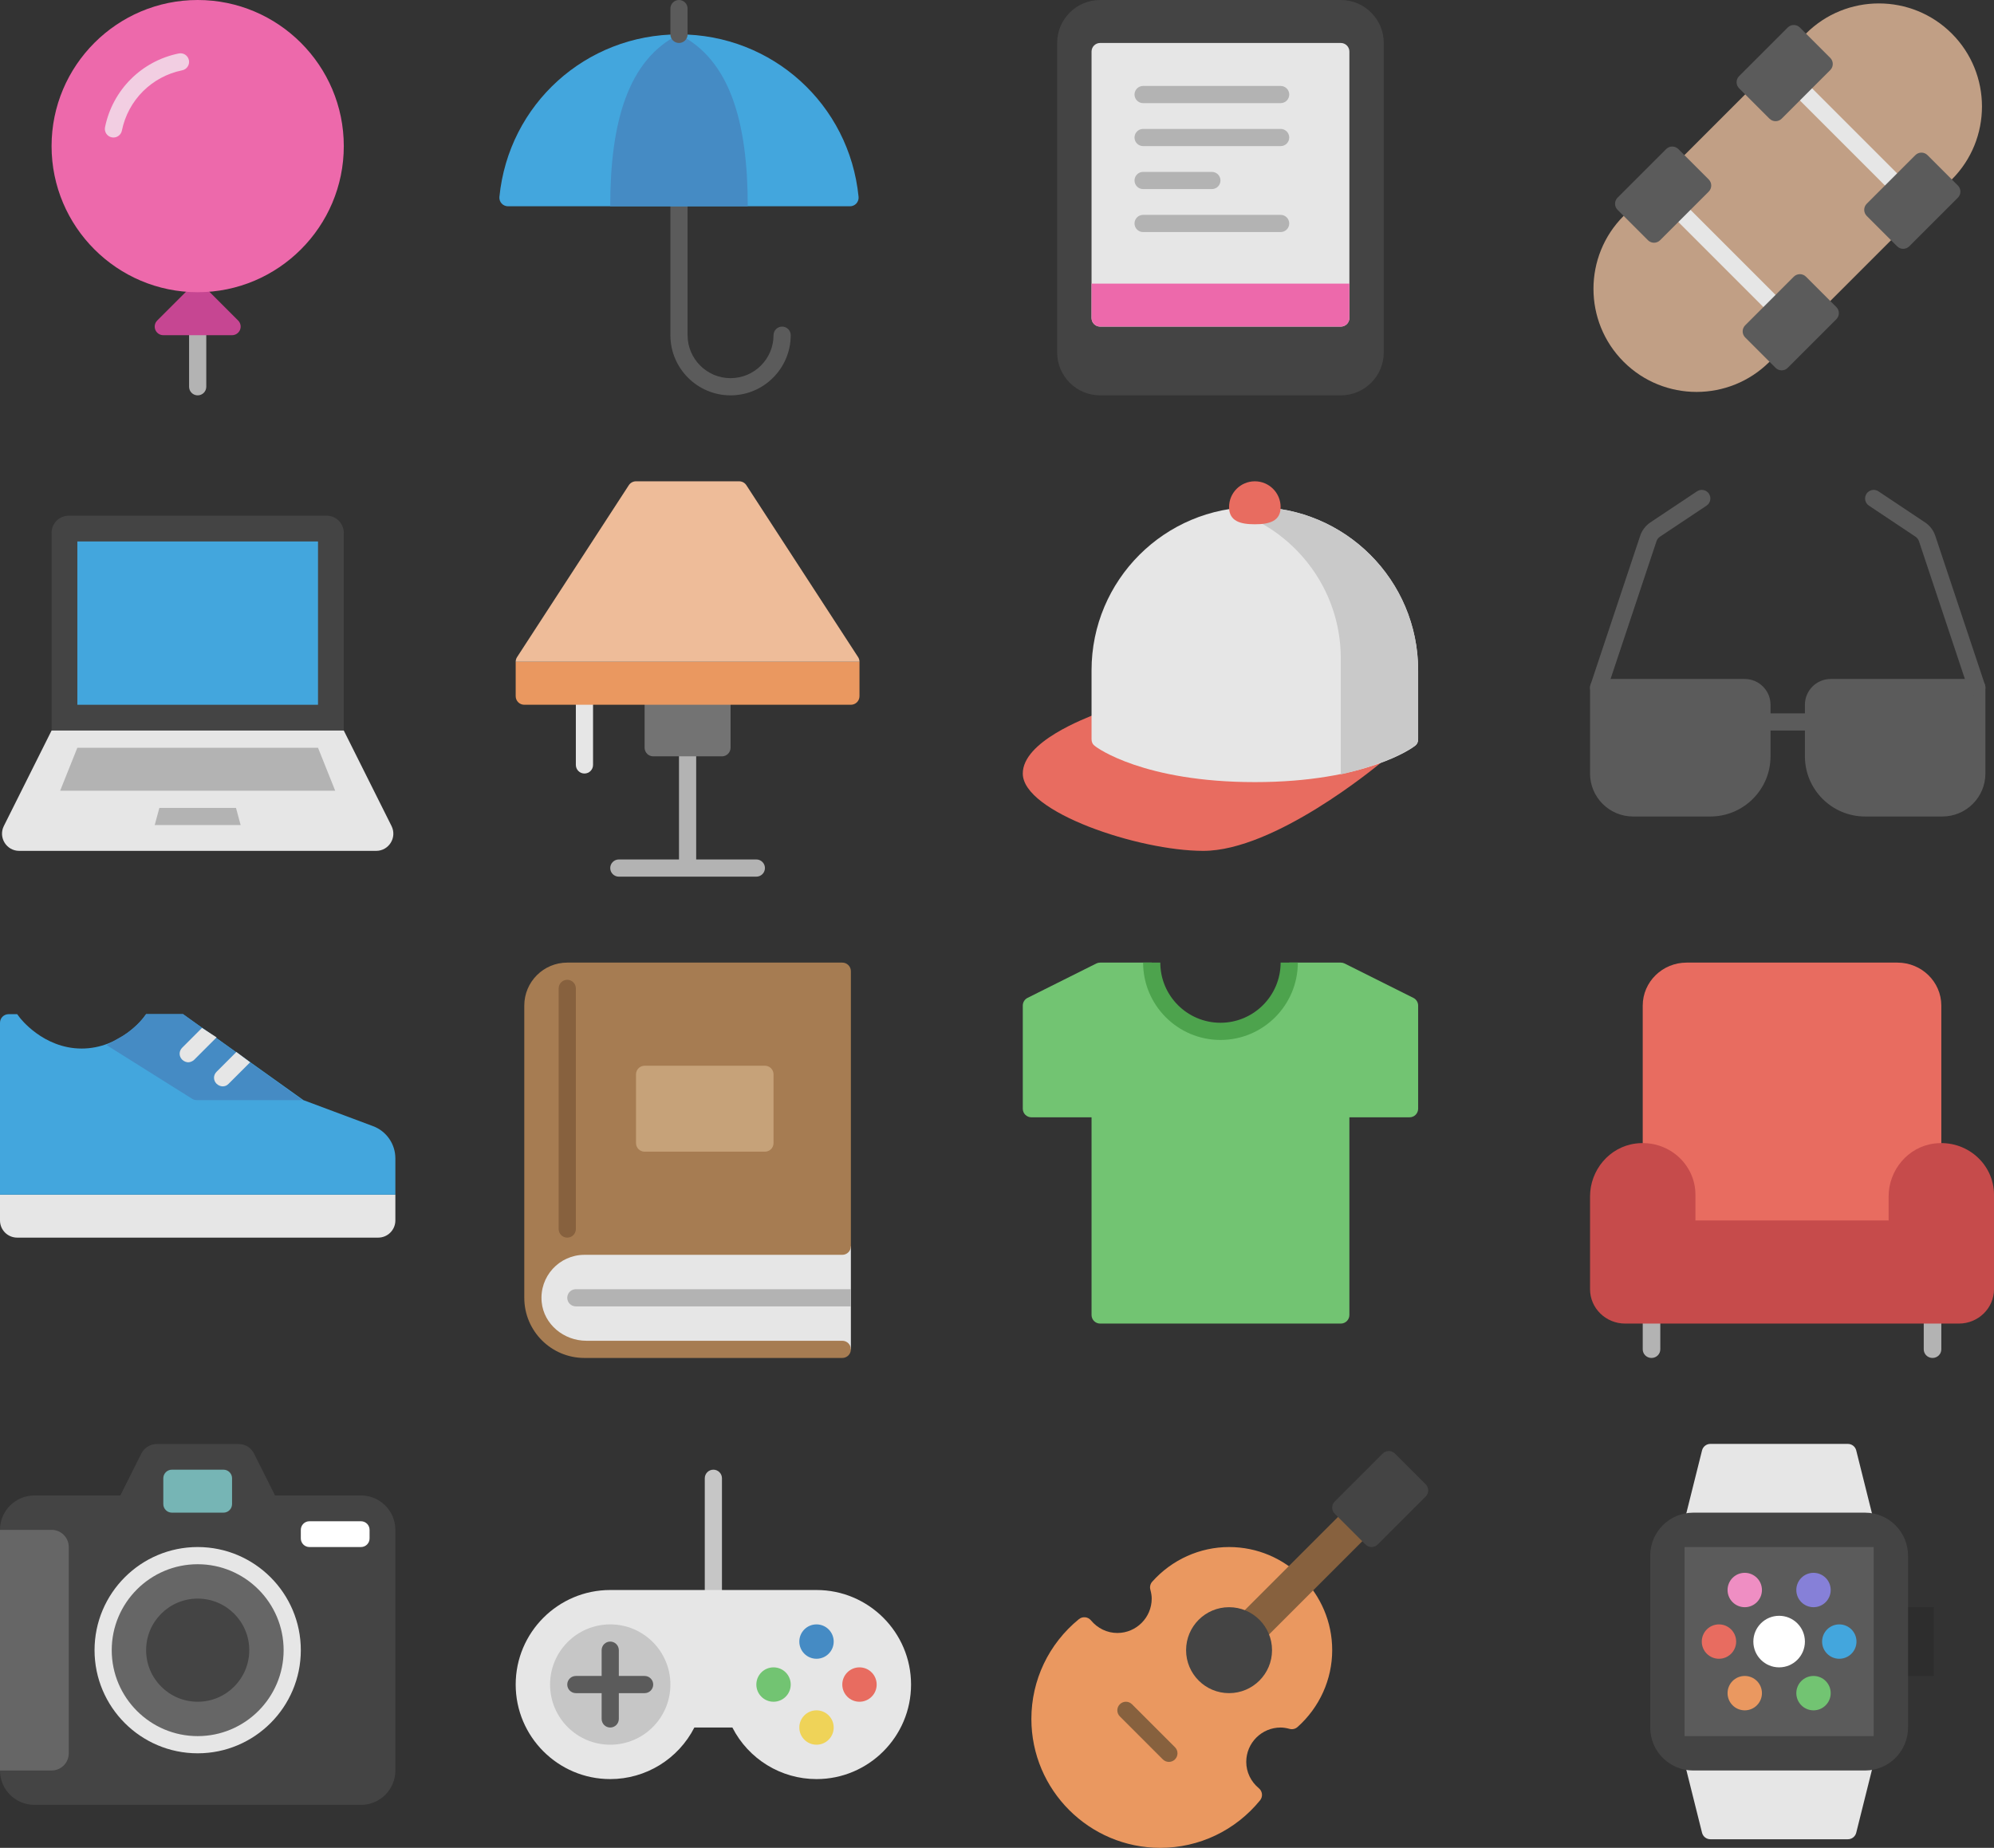 <?xml version="1.0" encoding="UTF-8" standalone="no"?>
<svg width="232px" height="215px" viewBox="0 0 232 215" version="1.1" xmlns="http://www.w3.org/2000/svg" xmlns:xlink="http://www.w3.org/1999/xlink">
    <rect x="0" y="0" width="232" height="215" fill="#333333" stroke="none"/>
    <!-- Generator: Sketch 3.6.1 (26313) - http://www.bohemiancoding.com/sketch -->
    <title>sellmore</title>
    <desc>Created with Sketch.</desc>
    <defs></defs>
    <g id="Page-1" stroke="none" stroke-width="1" fill="none" fill-rule="evenodd">
        <g id="sellmore">
            <g id="Page-1">
                <g id="sellmore">
                    <g id="watch" transform="translate(192, 168)">
                        <rect id="Rectangle-path" fill="#2D2D2D" x="29" y="19" width="4" height="8"></rect>
                        <path d="M4.757,9.97 C5.293,10.104 5.836,9.779 5.97,9.243 L6.031,9 L23.969,9 L24.03,9.243 C24.144,9.697 24.551,10.001 24.999,10 C25.08,10 25.161,9.991 25.243,9.97 C25.778,9.836 26.104,9.294 25.97,8.757 L23.97,0.757 C23.859,0.313 23.459,0 23,0 L7,0 C6.541,0 6.141,0.313 6.03,0.757 L4.03,8.757 C3.896,9.294 4.222,9.836 4.757,9.97 L4.757,9.97 L4.757,9.97 Z" id="Shape" fill="#E6E6E6"></path>
                        <path d="M25.243,36.03 C24.71,35.896 24.164,36.222 24.03,36.757 L23.969,37 L6.031,37 L5.97,36.757 C5.836,36.222 5.293,35.896 4.757,36.03 C4.222,36.164 3.896,36.707 4.03,37.243 L6.03,45.243 C6.141,45.688 6.541,46 7,46 L23,46 C23.459,46 23.859,45.688 23.97,45.243 L25.97,37.243 C26.104,36.707 25.778,36.164 25.243,36.03 L25.243,36.03 L25.243,36.03 Z" id="Shape" fill="#E6E6E6"></path>
                        <path d="M25,8 L5,8 C2.243,8 0,10.243 0,13 L0,33 C0,35.757 2.243,38 5,38 L25,38 C27.757,38 30,35.757 30,33 L30,13 C30,10.243 27.757,8 25,8 L25,8 L25,8 Z" id="Shape" fill="#444444"></path>
                        <rect id="Rectangle-path" fill="#5B5B5B" x="4" y="12" width="22" height="22"></rect>
                        <circle id="Oval" fill="#FFFFFF" cx="15" cy="23" r="3"></circle>
                        <circle id="Oval" fill="#E86C60" cx="8" cy="23" r="2"></circle>
                        <circle id="Oval" fill="#EF8EC3" cx="11" cy="17" r="2"></circle>
                        <circle id="Oval" fill="#8680D8" cx="19" cy="17" r="2"></circle>
                        <circle id="Oval" fill="#EA9860" cx="11" cy="29" r="2"></circle>
                        <circle id="Oval" fill="#72C472" cx="19" cy="29" r="2"></circle>
                        <circle id="Oval" fill="#43A6DD" cx="22" cy="23" r="2"></circle>
                    </g>
                    <g id="guitar" transform="translate(120, 168)">
                        <path d="M15,47 C6.729,47 0,40.271 0,32 C0,27.49 2.015,23.259 5.528,20.392 C5.955,20.044 6.581,20.107 6.931,20.53 C7.703,21.464 8.822,22 10,22 C12.206,22 14,20.206 14,18 C14,17.688 13.949,17.358 13.842,16.959 C13.753,16.633 13.835,16.285 14.06,16.033 C16.343,13.47 19.602,12 23,12 C29.617,12 35,17.383 35,24 C35,27.399 33.53,30.657 30.968,32.939 C30.716,33.164 30.366,33.246 30.042,33.158 C29.642,33.05 29.311,33 29,33 C26.794,33 25,34.794 25,37 C25,38.179 25.536,39.297 26.47,40.068 C26.894,40.418 26.955,41.045 26.607,41.472 C23.741,44.985 19.51,47 15,47 L15,47 L15,47 Z" id="Shape" fill="#EA9860"></path>
                        <rect id="Rectangle-path" fill="#87613E" transform="translate(31, 16) rotate(45) translate(-31, -16) " x="29" y="4.686" width="4" height="22.628"></rect>
                        <circle id="Oval" fill="#444444" cx="23" cy="24" r="5"></circle>
                        <path d="M38.879,11.707 L35.293,8.121 C34.902,7.731 34.902,7.098 35.293,6.707 L40.879,1.121 C41.269,0.731 41.902,0.731 42.293,1.121 L45.879,4.707 C46.269,5.098 46.269,5.731 45.879,6.121 L40.293,11.707 C39.902,12.098 39.269,12.098 38.879,11.707 L38.879,11.707 L38.879,11.707 Z" id="Shape" fill="#444444"></path>
                        <path d="M16,37 C15.744,37 15.488,36.902 15.293,36.707 L10.293,31.707 C9.902,31.316 9.902,30.684 10.293,30.293 C10.684,29.902 11.316,29.902 11.707,30.293 L16.707,35.293 C17.098,35.684 17.098,36.316 16.707,36.707 C16.512,36.902 16.256,37 16,37 L16,37 L16,37 Z" id="Shape" fill="#87613E"></path>
                    </g>
                    <g id="controller" transform="translate(60, 171)">
                        <path d="M23,16 C22.448,16 22,15.552 22,15 L22,1 C22,0.448 22.448,0 23,0 C23.552,0 24,0.448 24,1 L24,15 C24,15.552 23.552,16 23,16 L23,16 L23,16 Z" id="Shape" fill="#C6C6C6"></path>
                        <path d="M35,36 C30.857,36 27.085,33.666 25.212,30 L20.788,30 C18.915,33.666 15.143,36 11,36 C4.935,36 0,31.065 0,25 C0,18.935 4.935,14 11,14 L35,14 C41.065,14 46,18.935 46,25 C46,31.065 41.065,36 35,36 L35,36 L35,36 Z" id="Shape" fill="#E6E6E6"></path>
                        <circle id="Oval" fill="#C6C6C6" cx="11" cy="25" r="7"></circle>
                        <path d="M15,24 L12,24 L12,21 C12,20.448 11.552,20 11,20 C10.448,20 10,20.448 10,21 L10,24 L7,24 C6.448,24 6,24.448 6,25 C6,25.552 6.448,26 7,26 L10,26 L10,29 C10,29.552 10.448,30 11,30 C11.552,30 12,29.552 12,29 L12,26 L15,26 C15.552,26 16,25.552 16,25 C16,24.448 15.552,24 15,24 L15,24 L15,24 Z" id="Shape" fill="#5B5B5B"></path>
                        <circle id="Oval" fill="#72C472" cx="30" cy="25" r="2"></circle>
                        <circle id="Oval" fill="#E86C60" cx="40" cy="25" r="2"></circle>
                        <circle id="Oval" fill="#458BC4" cx="35" cy="20" r="2"></circle>
                        <circle id="Oval" fill="#EFD358" cx="35" cy="30" r="2"></circle>
                    </g>
                    <g id="camera" transform="translate(0, 168)">
                        <path d="M42,6 L32,6 L29.553,1.118 C29.214,0.441 28.522,0.014 27.765,0.014 L18.235,0.014 C17.478,0.014 16.786,0.441 16.447,1.118 L14,6 L4,6 C1.791,6 0,7.791 0,10 L0,38 C0,40.209 1.791,42 4,42 L42,42 C44.209,42 46,40.209 46,38 L46,10 C46,7.791 44.209,6 42,6 L42,6 L42,6 Z" id="Shape" fill="#444444"></path>
                        <path d="M6,38 L0,38 L0,10 L6,10 C7.105,10 8,10.895 8,12 L8,36 C8,37.105 7.105,38 6,38 L6,38 L6,38 Z" id="Shape" fill="#666666"></path>
                        <circle id="Oval" fill="#666666" cx="23" cy="24" r="11"></circle>
                        <path d="M23,36 C16.383,36 11,30.617 11,24 C11,17.383 16.383,12 23,12 C29.617,12 35,17.383 35,24 C35,30.617 29.617,36 23,36 L23,36 L23,36 Z M23,14 C17.486,14 13,18.486 13,24 C13,29.514 17.486,34 23,34 C28.514,34 33,29.514 33,24 C33,18.486 28.514,14 23,14 L23,14 L23,14 Z" id="Shape" fill="#E6E6E6"></path>
                        <circle id="Oval" fill="#444444" cx="23" cy="24" r="6"></circle>
                        <path d="M26,8 L20,8 C19.448,8 19,7.552 19,7 L19,4 C19,3.448 19.448,3 20,3 L26,3 C26.552,3 27,3.448 27,4 L27,7 C27,7.552 26.552,8 26,8 L26,8 L26,8 Z" id="Shape" fill="#76B5B5"></path>
                        <path d="M42,12 L36,12 C35.448,12 35,11.552 35,11 L35,10 C35,9.448 35.448,9 36,9 L42,9 C42.552,9 43,9.448 43,10 L43,11 C43,11.552 42.552,12 42,12 L42,12 L42,12 Z" id="Shape" fill="#FFFFFF"></path>
                    </g>
                    <g id="chair" transform="translate(185, 112)">
                        <path d="M7.152,46 C6.588,46 6.13,45.552 6.13,45 L6.13,41 C6.13,40.448 6.588,40 7.152,40 C7.716,40 8.174,40.448 8.174,41 L8.174,45 C8.174,45.552 7.716,46 7.152,46 L7.152,46 L7.152,46 Z" id="Shape" fill="#B3B3B3"></path>
                        <path d="M39.848,46 C39.284,46 38.826,45.552 38.826,45 L38.826,41 C38.826,40.448 39.284,40 39.848,40 C40.412,40 40.87,40.448 40.87,41 L40.87,45 C40.87,45.552 40.412,46 39.848,46 L39.848,46 L39.848,46 Z" id="Shape" fill="#B3B3B3"></path>
                        <path d="M39.848,32 L7.152,32 C6.588,32 6.13,31.552 6.13,31 L6.13,5 C6.13,2.243 8.422,0 11.239,0 L35.761,0 C38.578,0 40.87,2.243 40.87,5 L40.87,31 C40.87,31.552 40.412,32 39.848,32 L39.848,32 L39.848,32 Z" id="Shape" fill="#E86C60"></path>
                        <path d="M42.913,42 L4.087,42 C1.83,42 0,40.209 0,38 L0,27.209 C0,24.16 2.234,21.439 5.324,21.051 C9.063,20.581 12.261,23.432 12.261,27 L12.261,30 L34.739,30 L34.739,27.209 C34.739,24.16 36.973,21.439 40.063,21.051 C43.802,20.581 47,23.432 47,27 L47,38 C47,40.209 45.17,42 42.913,42 L42.913,42 L42.913,42 Z" id="Shape" fill="#C64B4B"></path>
                    </g>
                    <g id="shirt" transform="translate(119, 112)">
                        <path d="M45.447,4.105 L37.447,0.105 C37.309,0.036 37.156,0 37.001,0 L31,0 C31,4.418 27.418,8 23,8 C18.582,8 15,4.418 15,0 L8.999,0 C8.844,0 8.691,0.036 8.552,0.105 L0.552,4.105 C0.214,4.275 0,4.621 0,5 L0,17 C0,17.552 0.448,18 1,18 L8,18 L8,41 C8,41.552 8.448,42 9,42 L37,42 C37.552,42 38,41.552 38,41 L38,18 L45,18 C45.552,18 46,17.552 46,17 L46,5 C46,4.621 45.786,4.275 45.447,4.105 L45.447,4.105 L45.447,4.105 Z" id="Shape" fill="#72C472"></path>
                        <path d="M23,9 C18.038,9 14,4.963 14,0 L16,0 C16,3.859 19.14,7 23,7 C26.86,7 30,3.859 30,0 L32,0 C32,4.963 27.962,9 23,9 L23,9 L23,9 Z" id="Shape" fill="#4DA34D"></path>
                    </g>
                    <g id="book" transform="translate(61, 112)">
                        <path d="M7,45 C3.691,45 1,42.309 1,39 C1,35.691 3.691,33 7,33 L38,33 L38,45 L7,45 L7,45 L7,45 Z" id="Shape" fill="#E6E6E6"></path>
                        <path d="M37,0 L5,0 C2.239,0 0,2.239 0,5 L0,39 C0,42.866 3.134,46 7,46 L37,46 C37.553,46 38,45.552 38,45 C38,44.448 37.553,44 37,44 L7.223,44 C4.613,44 2.278,42.097 2.024,39.5 C1.733,36.52 4.078,34 7,34 L37,34 C37.552,34 38,33.552 38,33 L38,1 C38,0.448 37.552,0 37,0 L37,0 L37,0 Z" id="Shape" fill="#A67C52"></path>
                        <path d="M38,40 L6,40 C5.447,40 5,39.552 5,39 C5,38.448 5.447,38 6,38 L38,38 L38,40 L38,40 L38,40 Z" id="Shape" fill="#B3B3B3"></path>
                        <path d="M5,32 C4.447,32 4,31.552 4,31 L4,3 C4,2.448 4.447,2 5,2 C5.553,2 6,2.448 6,3 L6,31 C6,31.552 5.553,32 5,32 L5,32 L5,32 Z" id="Shape" fill="#87613E"></path>
                        <path d="M28,22 L14,22 C13.447,22 13,21.552 13,21 L13,13 C13,12.448 13.447,12 14,12 L28,12 C28.553,12 29,12.448 29,13 L29,21 C29,21.552 28.553,22 28,22 L28,22 L28,22 Z" id="Shape" fill="#C6A279"></path>
                    </g>
                    <g id="shoe" transform="translate(0, 118)">
                        <path d="M0,21 L0,24 C0,25.105 0.895,26 2,26 L44,26 C45.105,26 46,25.105 46,24 L46,21 L0,21 L0,21 L0,21 Z" id="Shape" fill="#E6E6E6"></path>
                        <path d="M43.401,13.028 L35.3,10 L21.3,0 L17,0 L16.7,0.4 C16.7,0.4 14,4 9.5,4 C5,4 2.3,0.4 2.3,0.4 L2,0 L1,0 C0.448,0 0,0.448 0,1 L0,21 L46,21 L46,16.775 C46,15.106 44.964,13.613 43.401,13.028 L43.401,13.028 L43.401,13.028 Z" id="Shape" fill="#43A6DD"></path>
                        <path d="M21.3,0 L17,0 L16.7,0.4 C16.7,0.4 15.7,1.8 13.8,2.8 L12.4,3.6 L22.356,9.847 C22.516,9.947 22.7,10 22.888,10 L35.2,10 L21.3,0 L21.3,0 L21.3,0 Z" id="Shape" fill="#458BC4"></path>
                        <path d="M23.5,1.6 L21.2,3.9 C20.8,4.3 20.8,4.9 21.2,5.3 C21.4,5.5 21.7,5.6 21.9,5.6 C22.1,5.6 22.4,5.5 22.6,5.3 L25.2,2.7 L23.5,1.6 L23.5,1.6 L23.5,1.6 Z" id="Shape" fill="#E6E6E6"></path>
                        <path d="M25.9,8.4 C26.2,8.4 26.4,8.3 26.6,8.1 L29.1,5.6 L27.5,4.4 L25.2,6.7 C24.8,7.1 24.8,7.7 25.2,8.1 C25.4,8.3 25.7,8.4 25.9,8.4 L25.9,8.4 L25.9,8.4 Z" id="Shape" fill="#E6E6E6"></path>
                    </g>
                    <g id="glasses" transform="translate(185, 56)">
                        <path d="M1,34 C1,36.209 2.791,38 5,38 L14,38 C17.314,38 20,35.314 20,32 L20,26 C20,24.895 19.105,24 18,24 L1,24 L1,34 L1,34 L1,34 Z" id="Shape" fill="#B3B3B3"></path>
                        <path d="M14,39 L5,39 C2.243,39 0,36.757 0,34 L0,24 C0,23.448 0.448,23 1,23 L18,23 C19.654,23 21,24.346 21,26 L21,32 C21,35.86 17.86,39 14,39 L14,39 L14,39 Z" id="Shape" fill="#5B5B5B"></path>
                        <path d="M45,34 C45,36.209 43.209,38 41,38 L32,38 C28.686,38 26,35.314 26,32 L26,26 C26,24.895 26.895,24 28,24 L45,24 L45,34 L45,34 L45,34 Z" id="Shape" fill="#B3B3B3"></path>
                        <path d="M41,39 L32,39 C28.14,39 25,35.86 25,32 L25,26 C25,24.346 26.346,23 28,23 L45,23 C45.552,23 46,23.448 46,24 L46,34 C46,36.757 43.757,39 41,39 L41,39 L41,39 Z" id="Shape" fill="#5B5B5B"></path>
                        <path d="M1,25 C0.896,25 0.789,24.983 0.684,24.948 C0.16,24.773 -0.123,24.207 0.052,23.683 L5.835,6.334 C6.045,5.705 6.464,5.155 7.016,4.787 L12.446,1.167 C12.905,0.859 13.526,0.984 13.833,1.444 C14.139,1.903 14.015,2.525 13.556,2.831 L8.127,6.45 C7.943,6.573 7.803,6.756 7.733,6.966 L1.949,24.316 C1.809,24.735 1.419,25 1,25 L1,25 L1,25 Z" id="Shape" fill="#5B5B5B"></path>
                        <path d="M45,25 C44.581,25 44.191,24.735 44.051,24.316 L38.268,6.967 C38.198,6.757 38.058,6.573 37.874,6.45 L32.445,2.831 C31.986,2.525 31.862,1.904 32.168,1.444 C32.475,0.984 33.095,0.859 33.555,1.167 L38.984,4.786 C39.536,5.155 39.956,5.704 40.166,6.333 L45.949,23.682 C46.124,24.206 45.841,24.772 45.317,24.947 C45.211,24.984 45.104,25 45,25 L45,25 L45,25 Z" id="Shape" fill="#5B5B5B"></path>
                        <path d="M26,29 L20,29 C19.448,29 19,28.552 19,28 C19,27.448 19.448,27 20,27 L26,27 C26.552,27 27,27.448 27,28 C27,28.552 26.552,29 26,29 L26,29 L26,29 Z" id="Shape" fill="#5B5B5B"></path>
                    </g>
                    <g id="hat" transform="translate(119, 56)">
                        <path d="M41.8,31.4 C41.4,31 40.8,30.9 40.4,31.3 C40.4,31.3 40.1,31.5 39.7,31.9 L10,28.1 L10,27.6 C9.8,27.1 9.2,26.8 8.7,27 C7.2,27.6 0,30.3 0,34 C0,38.5 13.5,43 21,43 C29.3,43 41.1,33.2 41.6,32.8 C42.1,32.4 42.1,31.8 41.8,31.4 L41.8,31.4 L41.8,31.4 Z" id="Shape" fill="#E86C60"></path>
                        <path d="M27,3 C16.5,3 8,11.5 8,22 L8,30 C8,30.3 8.1,30.6 8.4,30.8 C8.6,31 14.1,35 27,35 C39.9,35 45.4,31 45.6,30.8 C45.9,30.6 46,30.3 46,30 L46,22 C46,11.5 37.5,3 27,3 L27,3 L27,3 Z" id="Shape" fill="#E6E6E6"></path>
                        <path d="M45.6,30.8 C45.9,30.6 46,30.3 46,30 L46,22 C46,11.5 37.5,3 27,3 C26,3 25,3.1 24,3.3 C31.5,5.5 37,12.4 37,20.6 L37,34.1 C42.8,32.8 45.4,30.9 45.6,30.8 L45.6,30.8 L45.6,30.8 Z" id="Shape" fill="#C9C9C9"></path>
                        <path d="M27,0 C28.657,0 30,1.343 30,3 C30,4.657 28.657,5 27,5 C25.343,5 24,4.657 24,3 C24,1.343 25.343,0 27,0 L27,0 L27,0 Z" id="Shape" fill="#E86C60"></path>
                    </g>
                    <g id="lamp" transform="translate(60, 56)">
                        <path d="M28,44 L21,44 L21,31 C21,30.448 20.553,30 20,30 C19.447,30 19,30.448 19,31 L19,44 L12,44 C11.447,44 11,44.448 11,45 C11,45.552 11.447,46 12,46 L20,46 L28,46 C28.553,46 29,45.552 29,45 C29,44.448 28.553,44 28,44 L28,44 L28,44 Z" id="Shape" fill="#B3B3B3"></path>
                        <path d="M24,32 L16,32 C15.447,32 15,31.552 15,31 L15,25 C15,24.448 15.447,24 16,24 L24,24 C24.553,24 25,24.448 25,25 L25,31 C25,31.552 24.553,32 24,32 L24,32 L24,32 Z" id="Shape" fill="#737373"></path>
                        <path d="M8,34 C7.447,34 7,33.552 7,33 L7,25 C7,24.448 7.447,24 8,24 C8.553,24 9,24.448 9,25 L9,33 C9,33.552 8.553,34 8,34 L8,34 L8,34 Z" id="Shape" fill="#E6E6E6"></path>
                        <path d="M0,25 C0,25.552 0.447,26 1,26 L39,26 C39.553,26 40,25.552 40,25 L40,21 L0,21 L0,25 L0,25 L0,25 Z" id="Shape" fill="#EA9860"></path>
                        <path d="M26.839,0.455 C26.654,0.171 26.339,0 26,0 L14,0 C13.661,0 13.346,0.171 13.161,0.455 L0.161,20.455 C0.056,20.617 0,20.807 0,21 L40,21 C40,20.807 39.944,20.617 39.839,20.455 L26.839,0.455 L26.839,0.455 L26.839,0.455 Z" id="Shape" fill="#EEBC99"></path>
                    </g>
                    <g id="laptop" transform="translate(0, 60)">
                        <path d="M40,25 L40,2 C40,0.896 39.104,0 38,0 L8,0 C6.896,0 6,0.896 6,2 L6,25 L40,25 L40,25 L40,25 Z" id="Shape" fill="#444444"></path>
                        <path d="M40,25 L6,25 L0.447,36.106 C-0.218,37.436 0.75,39 2.236,39 L43.764,39 C45.25,39 46.218,37.436 45.553,36.106 L40,25 L40,25 L40,25 Z" id="Shape" fill="#E6E6E6"></path>
                        <rect id="Rectangle-path" fill="#43A6DD" x="9" y="3" width="28" height="19"></rect>
                        <path d="M39,32 L7,32 L9,27 L37,27 L39,32 L39,32 Z" id="Shape" fill="#B3B3B3"></path>
                        <path d="M28,36 L18,36 L18.542,34 L27.458,34 L28,36 L28,36 Z" id="Shape" fill="#B3B3B3"></path>
                    </g>
                    <g id="skateboard" transform="translate(185, 0)">
                        <path d="M12.394,45.601 C9.32,45.601 6.248,44.432 3.908,42.092 C-0.771,37.413 -0.771,29.8 3.908,25.121 L25.121,3.908 C29.801,-0.771 37.412,-0.771 42.092,3.908 C46.77,8.587 46.77,16.2 42.092,20.879 L20.879,42.092 C18.539,44.432 15.467,45.601 12.394,45.601 L12.394,45.601 Z" id="Shape" fill="#C19F85"></path>
                        <path d="M35.728,22.586 C35.472,22.586 35.216,22.488 35.021,22.293 L23.707,10.979 C23.316,10.589 23.316,9.956 23.707,9.565 C24.098,9.175 24.73,9.175 25.121,9.565 L36.435,20.879 C36.825,21.27 36.825,21.902 36.435,22.293 C36.239,22.488 35.983,22.586 35.728,22.586 L35.728,22.586 Z" id="Shape" fill="#E6E6E6"></path>
                        <path d="M21.586,36.728 C21.33,36.728 21.074,36.63 20.879,36.435 L9.565,25.121 C9.175,24.73 9.175,24.098 9.565,23.707 C9.956,23.316 10.589,23.316 10.979,23.707 L22.293,35.021 C22.684,35.411 22.684,36.044 22.293,36.435 C22.098,36.63 21.842,36.728 21.586,36.728 L21.586,36.728 Z" id="Shape" fill="#E6E6E6"></path>
                        <path d="M21.586,14.101 C21.33,14.101 21.074,14.003 20.879,13.808 L17.343,10.272 C17.155,10.085 17.05,9.831 17.05,9.565 C17.05,9.3 17.155,9.046 17.343,8.858 L23,3.201 C23.391,2.811 24.023,2.811 24.414,3.201 L27.949,6.736 C28.34,7.127 28.34,7.76 27.949,8.15 L22.293,13.808 C22.098,14.003 21.842,14.101 21.586,14.101 L21.586,14.101 Z" id="Shape" fill="#5B5B5B"></path>
                        <path d="M36.435,28.95 L36.435,28.95 C36.169,28.95 35.915,28.845 35.728,28.657 L32.192,25.121 C31.802,24.73 31.802,24.098 32.192,23.707 L37.85,18.051 C38.24,17.66 38.873,17.66 39.264,18.051 L42.799,21.586 C43.189,21.977 43.189,22.609 42.799,23 L37.142,28.657 C36.954,28.845 36.7,28.95 36.435,28.95 L36.435,28.95 Z" id="Shape" fill="#5B5B5B"></path>
                        <path d="M7.443,28.242 C7.187,28.242 6.932,28.145 6.736,27.949 L3.201,24.414 C2.811,24.023 2.811,23.391 3.201,23 L8.858,17.343 C9.046,17.155 9.3,17.05 9.565,17.05 L9.565,17.05 C9.831,17.05 10.085,17.155 10.272,17.343 L13.808,20.879 C14.198,21.27 14.198,21.902 13.808,22.293 L8.15,27.949 C7.955,28.145 7.699,28.242 7.443,28.242 L7.443,28.242 Z" id="Shape" fill="#5B5B5B"></path>
                        <path d="M22.293,43.092 C22.037,43.092 21.781,42.994 21.586,42.799 L18.051,39.264 C17.66,38.873 17.66,38.24 18.051,37.85 L23.707,32.192 C24.098,31.802 24.73,31.802 25.121,32.192 L28.657,35.728 C28.845,35.915 28.95,36.169 28.95,36.435 C28.95,36.7 28.845,36.954 28.657,37.142 L23,42.799 C22.805,42.994 22.549,43.092 22.293,43.092 L22.293,43.092 Z" id="Shape" fill="#5B5B5B"></path>
                    </g>
                    <g id="tablet" transform="translate(123, 0)">
                        <path d="M33,0 L5,0 C2.239,0 0,2.239 0,5 L0,41 C0,43.761 2.239,46 5,46 L33,46 C35.761,46 38,43.761 38,41 L38,5 C38,2.239 35.761,0 33,0 L33,0 Z" id="Shape" fill="#444444"></path>
                        <path d="M33,38 L5,38 C4.448,38 4,37.552 4,37 L4,6 C4,5.448 4.448,5 5,5 L33,5 C33.552,5 34,5.448 34,6 L34,37 C34,37.552 33.552,38 33,38 L33,38 Z" id="Shape" fill="#E6E6E6"></path>
                        <path d="M26.001,12 L10,12 C9.447,12 9,11.552 9,11 C9,10.448 9.447,10 10,10 L26.001,10 C26.554,10 27.001,10.448 27.001,11 C27.001,11.552 26.554,12 26.001,12 L26.001,12 Z" id="Shape" fill="#B3B3B3"></path>
                        <path d="M26.001,27 L10,27 C9.447,27 9,26.552 9,26 C9,25.448 9.447,25 10,25 L26.001,25 C26.554,25 27.001,25.448 27.001,26 C27.001,26.552 26.554,27 26.001,27 L26.001,27 Z" id="Shape" fill="#B3B3B3"></path>
                        <path d="M26.001,17 L10,17 C9.447,17 9,16.552 9,16 C9,15.448 9.447,15 10,15 L26.001,15 C26.554,15 27.001,15.448 27.001,16 C27.001,16.552 26.554,17 26.001,17 L26.001,17 Z" id="Shape" fill="#B3B3B3"></path>
                        <path d="M18,22 L10,22 C9.447,22 9,21.552 9,21 C9,20.448 9.447,20 10,20 L18,20 C18.553,20 19,20.448 19,21 C19,21.552 18.553,22 18,22 L18,22 Z" id="Shape" fill="#B3B3B3"></path>
                        <path d="M33,38 L5,38 C4.448,38 4,37.552 4,37 L4,33 L34,33 L34,37 C34,37.552 33.552,38 33,38 L33,38 Z" id="Shape" fill="#ED69AB"></path>
                    </g>
                    <g id="umbrella" transform="translate(58, 0)">
                        <path d="M27,46 C23.14,46 20,42.86 20,39 L20,23 C20,22.448 20.448,22 21,22 C21.552,22 22,22.448 22,23 L22,39 C22,41.757 24.243,44 27,44 C29.757,44 32,41.757 32,39 C32,38.448 32.448,38 33,38 C33.552,38 34,38.448 34,39 C34,42.86 30.86,46 27,46 L27,46 Z" id="Shape" fill="#5B5B5B"></path>
                        <path d="M21,4 C10.159,4 1.176,12.125 0.106,22.901 C0.078,23.182 0.17,23.462 0.36,23.671 C0.549,23.88 0.819,24 1.101,24 L40.899,24 C41.181,24 41.451,23.88 41.64,23.671 C41.829,23.462 41.922,23.182 41.894,22.901 C40.824,12.126 31.842,4 21,4 L21,4 Z" id="Shape" fill="#43A6DD"></path>
                        <path d="M21,4 C15.078,6.947 13,14.2 13,24 L29,24 C29,14.2 26.922,6.947 21,4 L21,4 Z" id="Shape" fill="#458BC4"></path>
                        <path d="M21,5 C20.448,5 20,4.552 20,4 L20,1 C20,0.448 20.448,0 21,0 C21.552,0 22,0.448 22,1 L22,4 C22,4.552 21.552,5 21,5 L21,5 Z" id="Shape" fill="#5B5B5B"></path>
                    </g>
                    <g id="balloon" transform="translate(6, 0)">
                        <path d="M17,46 C16.447,46 16,45.552 16,45 L16,37 C16,36.448 16.447,36 17,36 C17.553,36 18,36.448 18,37 L18,45 C18,45.552 17.553,46 17,46 L17,46 Z" id="Shape" fill="#B3B3B3"></path>
                        <path d="M21,39 L13,39 C12.596,39 12.23,38.756 12.076,38.383 C11.921,38.009 12.007,37.579 12.293,37.293 L16.293,33.293 C16.684,32.902 17.316,32.902 17.707,33.293 L21.707,37.293 C21.993,37.579 22.079,38.009 21.924,38.383 C21.77,38.756 21.404,39 21,39 L21,39 Z" id="Shape" fill="#C64692"></path>
                        <path d="M17,34 C7.626,34 0,26.374 0,17 C0,7.626 7.626,0 17,0 C26.374,0 34,7.626 34,17 C34,26.374 26.374,34 17,34 L17,34 Z" id="Shape" fill="#ED69AB"></path>
                        <path d="M7.201,16 C7.136,16 7.068,15.994 7.001,15.98 C6.46,15.87 6.11,15.342 6.22,14.801 C7.1,10.468 10.468,7.1 14.801,6.22 C15.352,6.111 15.87,6.461 15.98,7.001 C16.09,7.542 15.74,8.07 15.199,8.18 C11.654,8.899 8.899,11.654 8.181,15.199 C8.084,15.673 7.667,16 7.201,16 L7.201,16 Z" id="Shape" fill="#F2CEE2"></path>
                    </g>
                </g>
            </g>
        </g>
    </g>
</svg>